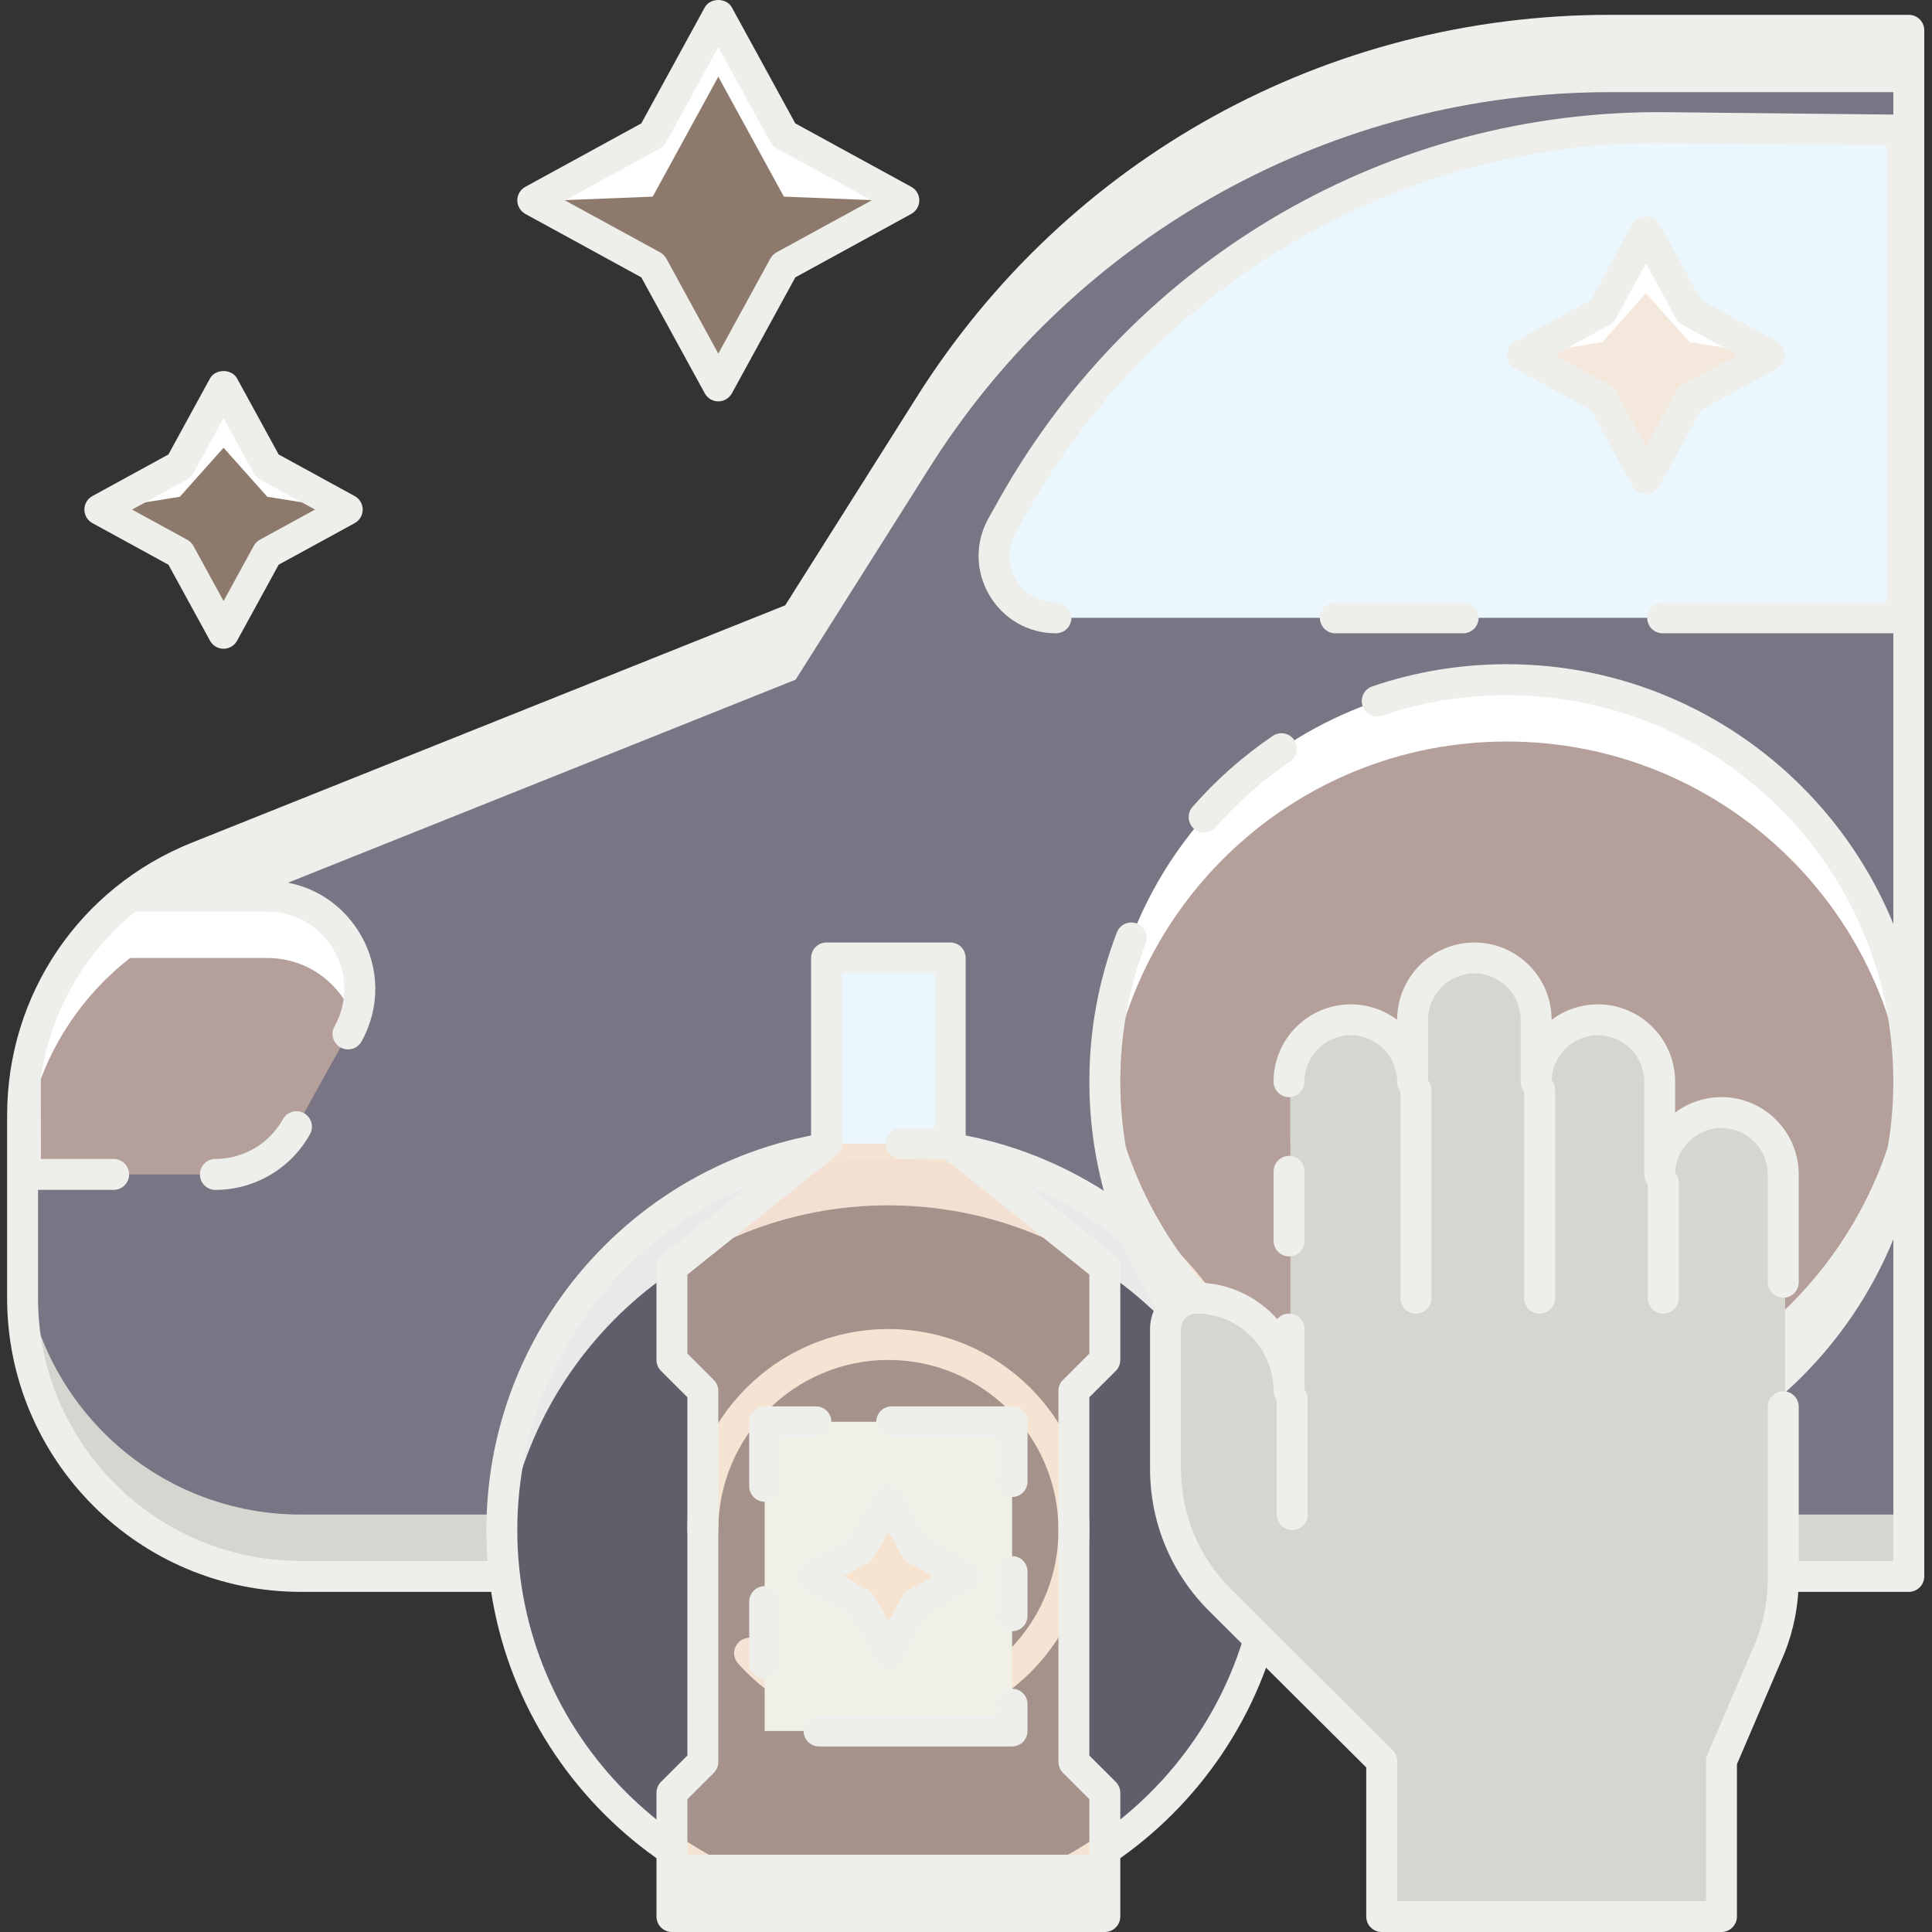 <svg width="53" height="53" viewBox="0 0 53 53" fill="none" xmlns="http://www.w3.org/2000/svg">
<rect x="0" y="0" width="53" height="53" fill="#333333" stroke="none"/>
<g clip-path="url(#clip0)">
<path d="M52.364 0.832H44.161C36.593 0.832 29.555 4.711 25.513 11.109L21.826 16.949L5.418 23.512C2.52 24.672 0.619 27.478 0.619 30.6V35.611C0.619 39.827 4.037 43.245 8.253 43.245H52.364V0.832Z" fill="#7A7585"/>
<path d="M0.619 33.914V35.611C0.619 39.827 4.037 43.245 8.253 43.245H52.364V41.548H8.253C4.037 41.548 0.619 38.131 0.619 33.914Z" fill="#D6D6D0"/>
<path d="M44.161 0.832C36.593 0.832 29.555 4.711 25.513 11.109L21.826 16.949L5.418 23.512C2.52 24.672 0.619 27.478 0.619 30.6V32.296C0.619 29.175 2.52 26.367 5.418 25.208L21.826 18.645L25.514 12.806C29.555 6.408 36.593 2.528 44.161 2.528H52.364V0.832H44.161Z" fill="#EEEFEB"/>
<path d="M52.364 43.669H8.253C3.81 43.669 0.195 40.054 0.195 35.611V30.6C0.195 27.285 2.183 24.349 5.261 23.117L21.54 16.606L25.155 10.882C29.298 4.323 36.404 0.407 44.162 0.407H52.364C52.598 0.407 52.788 0.597 52.788 0.831V43.245C52.788 43.479 52.598 43.669 52.364 43.669ZM44.162 1.256C36.696 1.256 29.859 5.023 25.873 11.335L22.185 17.175C22.137 17.25 22.067 17.309 21.984 17.342L5.576 23.905C2.823 25.007 1.043 27.635 1.043 30.6V35.611C1.043 39.587 4.278 42.821 8.253 42.821H51.94V1.256H44.162Z" fill="#EEEFEB"/>
<path d="M27.793 13.88L27.489 14.42C26.853 15.55 27.67 16.949 28.967 16.949H52.18V3.571L45.751 3.503C38.321 3.424 31.437 7.402 27.793 13.88Z" fill="#EBF7FE"/>
<path d="M45.752 3.503C38.321 3.424 31.437 7.402 27.794 13.879L27.489 14.419C27.173 14.981 27.217 15.609 27.499 16.098L27.794 15.576C31.437 9.098 38.321 5.121 45.752 5.2L52.181 5.268V3.571L45.752 3.503Z" fill="#EBF7FE"/>
<path d="M52.181 17.373H45.611C45.377 17.373 45.187 17.183 45.187 16.948C45.187 16.714 45.377 16.524 45.611 16.524H51.756V3.99L45.747 3.927C38.466 3.837 31.732 7.743 28.163 14.087L27.86 14.628C27.635 15.027 27.639 15.5 27.87 15.895C28.1 16.288 28.511 16.524 28.968 16.524C29.203 16.524 29.392 16.714 29.392 16.948C29.392 17.183 29.203 17.373 28.968 17.373C28.206 17.373 27.522 16.98 27.138 16.322C26.753 15.665 26.747 14.875 27.12 14.212L27.424 13.671C31.144 7.057 38.144 2.982 45.756 3.078L52.185 3.146C52.417 3.149 52.605 3.338 52.605 3.57V16.948C52.605 17.183 52.414 17.373 52.181 17.373Z" fill="#EEEFEB"/>
<path d="M40.137 17.373H36.632C36.398 17.373 36.208 17.183 36.208 16.949C36.208 16.714 36.398 16.524 36.632 16.524H40.137C40.372 16.524 40.562 16.714 40.562 16.949C40.562 17.183 40.372 17.373 40.137 17.373Z" fill="#EEEFEB"/>
<path d="M7.321 24.583H3.57C2.017 25.792 0.977 27.562 0.7 29.538V32.218H5.908C6.832 32.218 7.683 31.716 8.132 30.908L9.546 28.363C10.489 26.667 9.262 24.583 7.321 24.583Z" fill="#FFD3B4" fill-opacity="0.44"/>
<path d="M3.57 26.28H7.322C8.478 26.28 9.377 27.022 9.718 27.979C10.299 26.368 9.119 24.583 7.322 24.583H3.57C2.017 25.792 0.977 27.562 0.7 29.538V31.234C0.977 29.259 2.017 27.488 3.57 26.28Z" fill="white"/>
<path d="M3.118 32.641H0.7C0.466 32.641 0.276 32.451 0.276 32.217V29.538C0.572 27.399 1.648 25.542 3.31 24.249C3.384 24.19 3.475 24.159 3.57 24.159H7.322C8.385 24.159 9.342 24.705 9.881 25.622C10.421 26.538 10.435 27.64 9.918 28.57C9.804 28.774 9.545 28.849 9.341 28.734C9.136 28.62 9.062 28.362 9.176 28.157C9.545 27.493 9.535 26.707 9.15 26.052C8.764 25.397 8.08 25.007 7.322 25.007H3.718C2.295 26.16 1.374 27.784 1.12 29.596L1.123 31.793H3.118C3.352 31.793 3.542 31.983 3.542 32.217C3.542 32.451 3.352 32.641 3.118 32.641Z" fill="#EEEFEB"/>
<path d="M5.908 32.642C5.674 32.642 5.484 32.452 5.484 32.218C5.484 31.983 5.674 31.793 5.908 31.793C6.677 31.793 7.388 31.375 7.762 30.702C7.876 30.498 8.134 30.423 8.339 30.538C8.544 30.651 8.618 30.91 8.504 31.114C7.98 32.056 6.986 32.642 5.908 32.642Z" fill="#EEEFEB"/>
<path d="M34.974 41.973C34.974 47.828 30.227 52.576 24.37 52.576C18.515 52.576 13.767 47.828 13.767 41.973C13.767 36.116 18.515 31.369 24.37 31.369C30.227 31.369 34.974 36.116 34.974 41.973Z" fill="#5F5E6A"/>
<path d="M24.37 50.88C18.801 50.88 14.243 46.583 13.81 41.124C13.787 41.405 13.767 41.686 13.767 41.973C13.767 47.829 18.514 52.576 24.37 52.576C30.227 52.576 34.974 47.829 34.974 41.973C34.974 41.686 34.954 41.405 34.932 41.124C34.498 46.583 29.94 50.88 24.37 50.88Z" fill="#5F5E6A"/>
<path d="M24.37 33.066C29.94 33.066 34.498 37.362 34.932 42.821C34.954 42.54 34.974 42.259 34.974 41.973C34.974 36.116 30.227 31.369 24.37 31.369C18.514 31.369 13.767 36.116 13.767 41.973C13.767 42.259 13.787 42.54 13.81 42.821C14.243 37.362 18.801 33.066 24.37 33.066Z" fill="#E9E9E9"/>
<path d="M24.371 53C18.29 53 13.343 48.053 13.343 41.972C13.343 35.892 18.29 30.945 24.371 30.945C30.451 30.945 35.398 35.892 35.398 41.972C35.398 48.053 30.451 53 24.371 53ZM24.371 31.793C18.758 31.793 14.191 36.359 14.191 41.972C14.191 47.585 18.758 52.152 24.371 52.152C29.984 52.152 34.55 47.585 34.55 41.972C34.55 36.359 29.984 31.793 24.371 31.793Z" fill="#EEEFEB"/>
<path d="M29.46 41.972C29.46 44.783 27.182 47.062 24.371 47.062C21.56 47.062 19.281 44.783 19.281 41.972C19.281 39.161 21.56 36.883 24.371 36.883C27.182 36.883 29.46 39.161 29.46 41.972Z" fill="#5F5E6A"/>
<path d="M22.315 47.054C22.259 47.054 22.2 47.042 22.144 47.019C21.427 46.701 20.77 46.222 20.247 45.634C20.091 45.458 20.107 45.191 20.283 45.035C20.458 44.878 20.726 44.894 20.882 45.07C21.325 45.568 21.88 45.974 22.488 46.242C22.701 46.338 22.799 46.588 22.704 46.803C22.633 46.96 22.478 47.054 22.315 47.054Z" fill="#EEEFEB"/>
<path d="M26.646 46.951C26.49 46.951 26.341 46.865 26.266 46.717C26.161 46.507 26.246 46.253 26.456 46.148C28.047 45.351 29.036 43.751 29.036 41.973C29.036 39.4 26.944 37.307 24.371 37.307C21.798 37.307 19.705 39.4 19.705 41.973C19.705 42.207 19.515 42.397 19.281 42.397C19.047 42.397 18.857 42.207 18.857 41.973C18.857 38.932 21.331 36.459 24.371 36.459C27.411 36.459 29.884 38.932 29.884 41.973C29.884 44.074 28.716 45.965 26.835 46.906C26.774 46.937 26.71 46.951 26.646 46.951Z" fill="#EEEFEB"/>
<path d="M45.153 6.345L46.353 8.539L48.547 9.738L46.353 10.937L45.153 13.131L43.954 10.937L41.76 9.738L43.954 8.539L45.153 6.345Z" fill="#FFD3B4" fill-opacity="0.44"/>
<path d="M43.954 9.387L45.153 8.042L46.353 9.387L48.547 9.738L46.353 8.539L45.153 6.345L43.954 8.539L41.76 9.738L43.954 9.387Z" fill="white"/>
<path d="M6.133 10.586L7.332 12.78L9.526 13.979L7.332 15.179L6.133 17.373L4.933 15.179L2.74 13.979L4.933 12.78L6.133 10.586Z" fill="#FFD3B4" fill-opacity="0.44"/>
<path d="M4.933 13.628L6.133 12.283L7.332 13.628L9.526 13.979L7.332 12.78L6.133 10.586L4.933 12.78L2.74 13.979L4.933 13.628Z" fill="white"/>
<path d="M19.705 0.407L21.504 3.698L24.795 5.497L21.504 7.296L19.705 10.586L17.906 7.296L14.616 5.497L17.906 3.698L19.705 0.407Z" fill="#FFD3B4" fill-opacity="0.44"/>
<path d="M17.906 5.394L19.705 2.104L21.504 5.394L24.093 5.497H24.795L21.504 3.698L19.705 0.407L17.906 3.698L14.616 5.497H15.318L17.906 5.394Z" fill="white"/>
<path d="M45.153 13.555C44.998 13.555 44.856 13.47 44.782 13.335L43.642 11.25L41.558 10.111C41.421 10.036 41.336 9.893 41.336 9.738C41.336 9.583 41.421 9.44 41.557 9.367L43.641 8.226L44.781 6.142C44.93 5.87 45.377 5.87 45.525 6.142L46.665 8.226L48.749 9.367C48.886 9.44 48.971 9.583 48.971 9.738C48.971 9.893 48.886 10.036 48.75 10.11L46.666 11.249L45.526 13.334C45.451 13.47 45.309 13.555 45.153 13.555ZM42.644 9.738L44.158 10.566C44.229 10.605 44.287 10.664 44.326 10.735L45.153 12.247L45.981 10.734C46.02 10.663 46.079 10.604 46.15 10.565L47.663 9.738L46.15 8.91C46.078 8.871 46.02 8.812 45.981 8.741L45.153 7.229L44.325 8.742C44.286 8.813 44.228 8.872 44.157 8.911L42.644 9.738Z" fill="#EEEFEB"/>
<path d="M6.133 17.797C5.977 17.797 5.835 17.712 5.761 17.576L4.621 15.492L2.536 14.351C2.4 14.277 2.315 14.134 2.315 13.979C2.315 13.824 2.4 13.681 2.536 13.608L4.62 12.467L5.76 10.383C5.909 10.111 6.356 10.111 6.504 10.383L7.644 12.467L9.729 13.608C9.865 13.681 9.95 13.824 9.95 13.979C9.95 14.134 9.865 14.277 9.73 14.351L7.645 15.491L6.504 17.576C6.43 17.712 6.288 17.797 6.133 17.797ZM3.623 13.979L5.137 14.807C5.208 14.846 5.267 14.905 5.306 14.976L6.133 16.489L6.961 14.975C7 14.904 7.058 14.845 7.13 14.806L8.642 13.979L7.129 13.151C7.058 13.112 6.999 13.054 6.96 12.982L6.133 11.47L5.305 12.983C5.266 13.054 5.207 13.113 5.136 13.152L3.623 13.979Z" fill="#EEEFEB"/>
<path d="M19.705 11.011C19.55 11.011 19.407 10.926 19.334 10.79L17.593 7.609L14.412 5.869C14.276 5.794 14.191 5.652 14.191 5.497C14.191 5.341 14.276 5.199 14.412 5.125L17.593 3.385L19.333 0.204C19.482 -0.068 19.928 -0.068 20.077 0.204L21.817 3.385L24.998 5.125C25.134 5.199 25.219 5.341 25.219 5.497C25.219 5.652 25.134 5.794 24.999 5.868L21.818 7.609L20.078 10.79C20.003 10.926 19.86 11.011 19.705 11.011ZM15.499 5.497L18.11 6.924C18.181 6.963 18.239 7.022 18.279 7.093L19.705 9.702L21.133 7.092C21.172 7.021 21.231 6.962 21.302 6.923L23.911 5.497L21.301 4.069C21.23 4.03 21.171 3.971 21.132 3.9L19.705 1.291L18.277 3.901C18.238 3.972 18.18 4.031 18.109 4.07L15.499 5.497Z" fill="#EEEFEB"/>
<path d="M52.364 29.673C52.364 35.763 47.426 40.7 41.336 40.7C35.246 40.7 30.309 35.763 30.309 29.673C30.309 23.582 35.246 18.645 41.336 18.645C47.426 18.645 52.364 23.582 52.364 29.673Z" fill="#FFD3B4" fill-opacity="0.44"/>
<path d="M41.336 39.004C35.532 39.004 30.786 34.517 30.352 28.824C30.331 29.105 30.309 29.386 30.309 29.672C30.309 35.763 35.246 40.7 41.336 40.7C47.427 40.7 52.364 35.763 52.364 29.672C52.364 29.386 52.343 29.105 52.321 28.824C51.886 34.517 47.14 39.004 41.336 39.004Z" fill="#EEEFEB"/>
<path d="M41.336 20.342C47.14 20.342 51.886 24.828 52.321 30.521C52.342 30.24 52.364 29.959 52.364 29.673C52.364 23.582 47.427 18.645 41.336 18.645C35.246 18.645 30.309 23.582 30.309 29.673C30.309 29.959 30.33 30.24 30.352 30.521C30.786 24.828 35.532 20.342 41.336 20.342Z" fill="white"/>
<path d="M41.336 41.125C35.022 41.125 29.884 35.987 29.884 29.673C29.884 28.261 30.138 26.884 30.639 25.578C30.723 25.359 30.969 25.251 31.186 25.334C31.405 25.418 31.515 25.663 31.431 25.882C30.968 27.09 30.733 28.366 30.733 29.673C30.733 35.52 35.489 40.276 41.336 40.276C47.183 40.276 51.939 35.52 51.939 29.673C51.939 23.826 47.183 19.07 41.336 19.07C40.166 19.07 39.015 19.258 37.918 19.632C37.696 19.711 37.455 19.589 37.38 19.368C37.304 19.146 37.423 18.905 37.644 18.83C38.829 18.425 40.072 18.221 41.336 18.221C47.651 18.221 52.788 23.358 52.788 29.673C52.788 35.987 47.651 41.125 41.336 41.125Z" fill="#EEEFEB"/>
<path d="M33.032 22.839C32.933 22.839 32.834 22.805 32.754 22.734C32.577 22.58 32.559 22.312 32.714 22.135C33.361 21.395 34.101 20.74 34.915 20.189C35.108 20.056 35.372 20.107 35.504 20.301C35.635 20.495 35.585 20.759 35.391 20.89C34.637 21.402 33.952 22.008 33.352 22.694C33.269 22.79 33.151 22.839 33.032 22.839Z" fill="#EEEFEB"/>
<path d="M47.274 30.521C46.337 30.521 45.578 31.279 45.578 32.217V29.672C45.578 28.735 44.818 27.976 43.881 27.976C42.944 27.976 42.184 28.735 42.184 29.672V27.976C42.184 27.038 41.425 26.279 40.488 26.279C39.55 26.279 38.791 27.038 38.791 27.976V29.672C38.791 28.735 38.032 27.976 37.095 27.976C36.157 27.976 35.398 28.735 35.398 29.672V38.155C35.398 36.749 34.259 35.61 32.853 35.61C32.385 35.61 32.005 35.99 32.005 36.459V40.288C32.005 41.638 32.541 42.932 33.496 43.888L35.398 45.79L37.943 48.31V52.576H47.274V48.31L48.607 45.203C48.848 44.602 48.971 43.961 48.971 43.313V32.217C48.971 31.279 48.211 30.521 47.274 30.521Z" fill="#D6D6D0"/>
<path d="M37.943 50.879H47.274V52.576H37.943V50.879Z" fill="#D6D6D0"/>
<path d="M40.488 27.976C41.425 27.976 42.184 28.735 42.184 29.672V27.976C42.184 27.038 41.425 26.279 40.488 26.279C39.55 26.279 38.791 27.038 38.791 27.976V29.672C38.791 28.735 39.55 27.976 40.488 27.976Z" fill="#D6D6D0"/>
<path d="M47.274 30.521C46.337 30.521 45.577 31.28 45.577 32.218V33.914C45.577 32.976 46.337 32.218 47.274 32.218C48.211 32.218 48.971 32.976 48.971 33.914V32.218C48.971 31.28 48.211 30.521 47.274 30.521Z" fill="#D6D6D0"/>
<path d="M43.881 29.673C44.818 29.673 45.577 30.431 45.577 31.369V29.673C45.577 28.735 44.818 27.976 43.881 27.976C42.944 27.976 42.184 28.735 42.184 29.673V31.369C42.184 30.431 42.944 29.673 43.881 29.673Z" fill="#D6D6D0"/>
<path d="M37.095 29.673C38.032 29.673 38.791 30.431 38.791 31.369V29.673C38.791 28.735 38.032 27.976 37.095 27.976C36.157 27.976 35.398 28.735 35.398 29.673V31.369C35.398 30.431 36.157 29.673 37.095 29.673Z" fill="#D6D6D0"/>
<path d="M32.853 37.307C34.259 37.307 35.398 38.446 35.398 39.852V38.155C35.398 36.749 34.259 35.61 32.853 35.61C32.385 35.61 32.005 35.99 32.005 36.459V38.155C32.005 37.687 32.385 37.307 32.853 37.307Z" fill="#D6D6D0"/>
<path d="M38.843 36.035C38.609 36.035 38.419 35.845 38.419 35.611V29.9C38.419 29.666 38.609 29.476 38.843 29.476C39.077 29.476 39.267 29.666 39.267 29.9V35.611C39.267 35.845 39.077 36.035 38.843 36.035Z" fill="#EEEFEB"/>
<path d="M35.45 41.972C35.216 41.972 35.026 41.782 35.026 41.548V38.382C35.026 38.148 35.216 37.958 35.45 37.958C35.684 37.958 35.874 38.148 35.874 38.382V41.548C35.874 41.782 35.684 41.972 35.45 41.972Z" fill="#EEEFEB"/>
<path d="M42.236 36.035C42.002 36.035 41.812 35.845 41.812 35.611V29.9C41.812 29.666 42.002 29.476 42.236 29.476C42.47 29.476 42.66 29.666 42.66 29.9V35.611C42.66 35.845 42.47 36.035 42.236 36.035Z" fill="#EEEFEB"/>
<path d="M45.629 36.035C45.395 36.035 45.205 35.845 45.205 35.611V32.445C45.205 32.211 45.395 32.02 45.629 32.02C45.863 32.02 46.053 32.211 46.053 32.445V35.611C46.053 35.845 45.863 36.035 45.629 36.035Z" fill="#EEEFEB"/>
<path d="M22.674 26.279H26.067V31.369H22.674V26.279Z" fill="#EBF7FE"/>
<path d="M22.674 26.279H26.067V28.4H22.674V26.279Z" fill="#EBF7FE"/>
<path d="M26.067 31.793C25.833 31.793 25.643 31.603 25.643 31.369V26.704H23.098V31.369C23.098 31.603 22.909 31.793 22.674 31.793C22.44 31.793 22.25 31.603 22.25 31.369V26.28C22.25 26.045 22.44 25.855 22.674 25.855H26.067C26.302 25.855 26.491 26.045 26.491 26.28V31.369C26.491 31.603 26.302 31.793 26.067 31.793Z" fill="#EEEFEB"/>
<path d="M30.308 37.307V34.762L26.067 31.369H22.674L18.433 34.762V37.307L19.281 38.155V48.335L18.433 49.183V52.576H30.308V49.183L29.46 48.335V38.155L30.308 37.307Z" fill="#FFD3B4" fill-opacity="0.44"/>
<path d="M18.433 50.879H30.308V52.576H18.433V50.879Z" fill="#EEEFEB"/>
<path d="M30.308 53H18.433C18.199 53 18.009 52.81 18.009 52.576V49.183C18.009 49.07 18.054 48.962 18.132 48.883L18.857 48.159V38.33L18.132 37.606C18.054 37.527 18.009 37.42 18.009 37.307V34.762C18.009 34.633 18.067 34.511 18.168 34.43L22.409 31.037C22.593 30.89 22.86 30.922 23.006 31.104C23.152 31.287 23.122 31.553 22.94 31.7L18.857 34.965V37.131L19.581 37.856C19.66 37.934 19.705 38.042 19.705 38.155V48.334C19.705 48.447 19.66 48.555 19.581 48.635L18.857 49.358V52.152H29.884V49.358L29.16 48.634C29.081 48.555 29.036 48.447 29.036 48.334V38.155C29.036 38.042 29.081 37.934 29.16 37.855L29.884 37.131V34.965L25.919 31.793H24.723C24.489 31.793 24.299 31.603 24.299 31.369C24.299 31.135 24.489 30.945 24.723 30.945H26.067C26.164 30.945 26.257 30.978 26.332 31.037L30.573 34.43C30.674 34.511 30.733 34.633 30.733 34.762V37.307C30.733 37.42 30.688 37.527 30.609 37.607L29.884 38.33V48.159L30.609 48.883C30.688 48.962 30.733 49.07 30.733 49.183V52.576C30.733 52.81 30.543 53 30.308 53Z" fill="#EEEFEB"/>
<path d="M20.977 39.003H27.764V47.486H20.977V39.003Z" fill="#F0F0E6"/>
<path d="M20.978 41.197C20.744 41.197 20.553 41.006 20.553 40.772V39.004C20.553 38.769 20.744 38.58 20.978 38.58H22.383C22.617 38.58 22.807 38.769 22.807 39.004C22.807 39.238 22.617 39.428 22.383 39.428H21.402V40.772C21.402 41.006 21.212 41.197 20.978 41.197Z" fill="#EEEFEB"/>
<path d="M20.978 46.05C20.744 46.05 20.553 45.859 20.553 45.625V43.936C20.553 43.701 20.744 43.512 20.978 43.512C21.212 43.512 21.402 43.701 21.402 43.936V45.625C21.402 45.861 21.212 46.05 20.978 46.05Z" fill="#EEEFEB"/>
<path d="M27.764 47.91H22.469C22.235 47.91 22.045 47.72 22.045 47.486C22.045 47.252 22.235 47.062 22.469 47.062H27.34V46.75C27.34 46.516 27.53 46.326 27.764 46.326C27.998 46.326 28.188 46.516 28.188 46.75V47.486C28.188 47.72 27.998 47.91 27.764 47.91Z" fill="#EEEFEB"/>
<path d="M27.764 44.749C27.53 44.749 27.34 44.559 27.34 44.325V43.112C27.34 42.878 27.53 42.688 27.764 42.688C27.998 42.688 28.188 42.878 28.188 43.112V44.325C28.188 44.56 27.998 44.749 27.764 44.749Z" fill="#EEEFEB"/>
<path d="M27.764 41.066C27.53 41.066 27.34 40.877 27.34 40.642V39.428H24.462C24.228 39.428 24.038 39.238 24.038 39.004C24.038 38.769 24.228 38.58 24.462 38.58H27.764C27.998 38.58 28.188 38.769 28.188 39.004V40.642C28.188 40.877 27.998 41.066 27.764 41.066Z" fill="#EEEFEB"/>
<path d="M24.371 41.124L25.121 42.495L26.491 43.245L25.121 43.995L24.371 45.366L23.621 43.995L22.25 43.245L23.621 42.495L24.371 41.124Z" fill="#FFD3B4" fill-opacity="0.44"/>
<path d="M24.37 45.79C24.215 45.79 24.073 45.705 23.999 45.569L23.308 44.308L22.047 43.617C21.911 43.542 21.826 43.4 21.826 43.245C21.826 43.09 21.911 42.947 22.047 42.873L23.308 42.183L23.998 40.921C24.147 40.649 24.594 40.649 24.742 40.921L25.433 42.183L26.694 42.873C26.83 42.947 26.915 43.09 26.915 43.245C26.915 43.399 26.83 43.542 26.694 43.617L25.433 44.307L24.742 45.568C24.668 45.705 24.526 45.79 24.37 45.79ZM23.134 43.245L23.824 43.622C23.895 43.661 23.954 43.72 23.993 43.791L24.37 44.482L24.748 43.791C24.787 43.72 24.846 43.661 24.917 43.622L25.607 43.245L24.917 42.867C24.846 42.828 24.787 42.77 24.748 42.699L24.37 42.008L23.993 42.699C23.954 42.77 23.895 42.828 23.824 42.867L23.134 43.245Z" fill="#EEEFEB"/>
<path d="M48.92 35.6C48.686 35.6 48.495 35.41 48.495 35.176V32.218C48.495 31.516 47.926 30.945 47.225 30.945C46.524 30.945 45.954 31.516 45.954 32.218C45.954 32.452 45.764 32.642 45.53 32.642C45.296 32.642 45.106 32.452 45.106 32.218V29.673C45.106 28.971 44.536 28.4 43.835 28.4C43.135 28.4 42.565 28.971 42.565 29.673C42.565 29.907 42.374 30.097 42.141 30.097C41.907 30.097 41.716 29.907 41.716 29.673V27.976C41.716 27.274 41.146 26.704 40.446 26.704C39.745 26.704 39.175 27.274 39.175 27.976V29.673C39.175 29.907 38.985 30.097 38.751 30.097C38.517 30.097 38.327 29.907 38.327 29.673C38.327 28.971 37.757 28.4 37.056 28.4C36.355 28.4 35.785 28.971 35.785 29.673C35.785 29.907 35.595 30.097 35.361 30.097C35.127 30.097 34.937 29.907 34.937 29.673C34.937 28.503 35.888 27.552 37.056 27.552C37.532 27.552 37.972 27.711 38.327 27.976C38.327 26.807 39.278 25.855 40.446 25.855C41.614 25.855 42.565 26.807 42.565 27.976C42.918 27.709 43.359 27.552 43.835 27.552C45.003 27.552 45.954 28.503 45.954 29.673V30.521C46.308 30.254 46.748 30.097 47.225 30.097C48.393 30.097 49.344 31.048 49.344 32.218V35.176C49.344 35.411 49.154 35.6 48.92 35.6Z" fill="#EEEFEB"/>
<path d="M47.225 53H37.904C37.67 53 37.48 52.81 37.48 52.576V48.486L33.162 44.187C32.121 43.146 31.549 41.761 31.549 40.289V36.459C31.549 35.757 32.119 35.187 32.82 35.187C33.702 35.187 34.494 35.573 35.038 36.186C35.116 36.093 35.232 36.035 35.362 36.035C35.596 36.035 35.787 36.224 35.787 36.459V38.156C35.787 38.389 35.596 38.58 35.362 38.58C35.129 38.58 34.938 38.389 34.938 38.156C34.938 36.986 33.988 36.035 32.82 36.035C32.587 36.035 32.397 36.224 32.397 36.459V40.289C32.397 41.536 32.882 42.707 33.762 43.588L38.203 48.009C38.283 48.089 38.328 48.197 38.328 48.31V52.152H46.8V48.31C46.8 48.252 46.813 48.196 46.835 48.143L48.167 45.036C48.384 44.492 48.495 43.908 48.495 43.312V38.59C48.495 38.356 48.686 38.166 48.92 38.166C49.154 38.166 49.344 38.356 49.344 38.59V43.312C49.344 44.017 49.212 44.706 48.95 45.36L47.649 48.397V52.576C47.649 52.81 47.459 53 47.225 53Z" fill="#EEEFEB"/>
<path d="M35.363 34.466C35.129 34.466 34.938 34.276 34.938 34.042V32.134C34.938 31.9 35.129 31.709 35.363 31.709C35.597 31.709 35.787 31.9 35.787 32.134V34.042C35.787 34.276 35.597 34.466 35.363 34.466Z" fill="#EEEFEB"/>
</g>
<defs>
<clipPath id="clip0">
<rect width="53" height="53" fill="white"/>
</clipPath>
</defs>
</svg>
